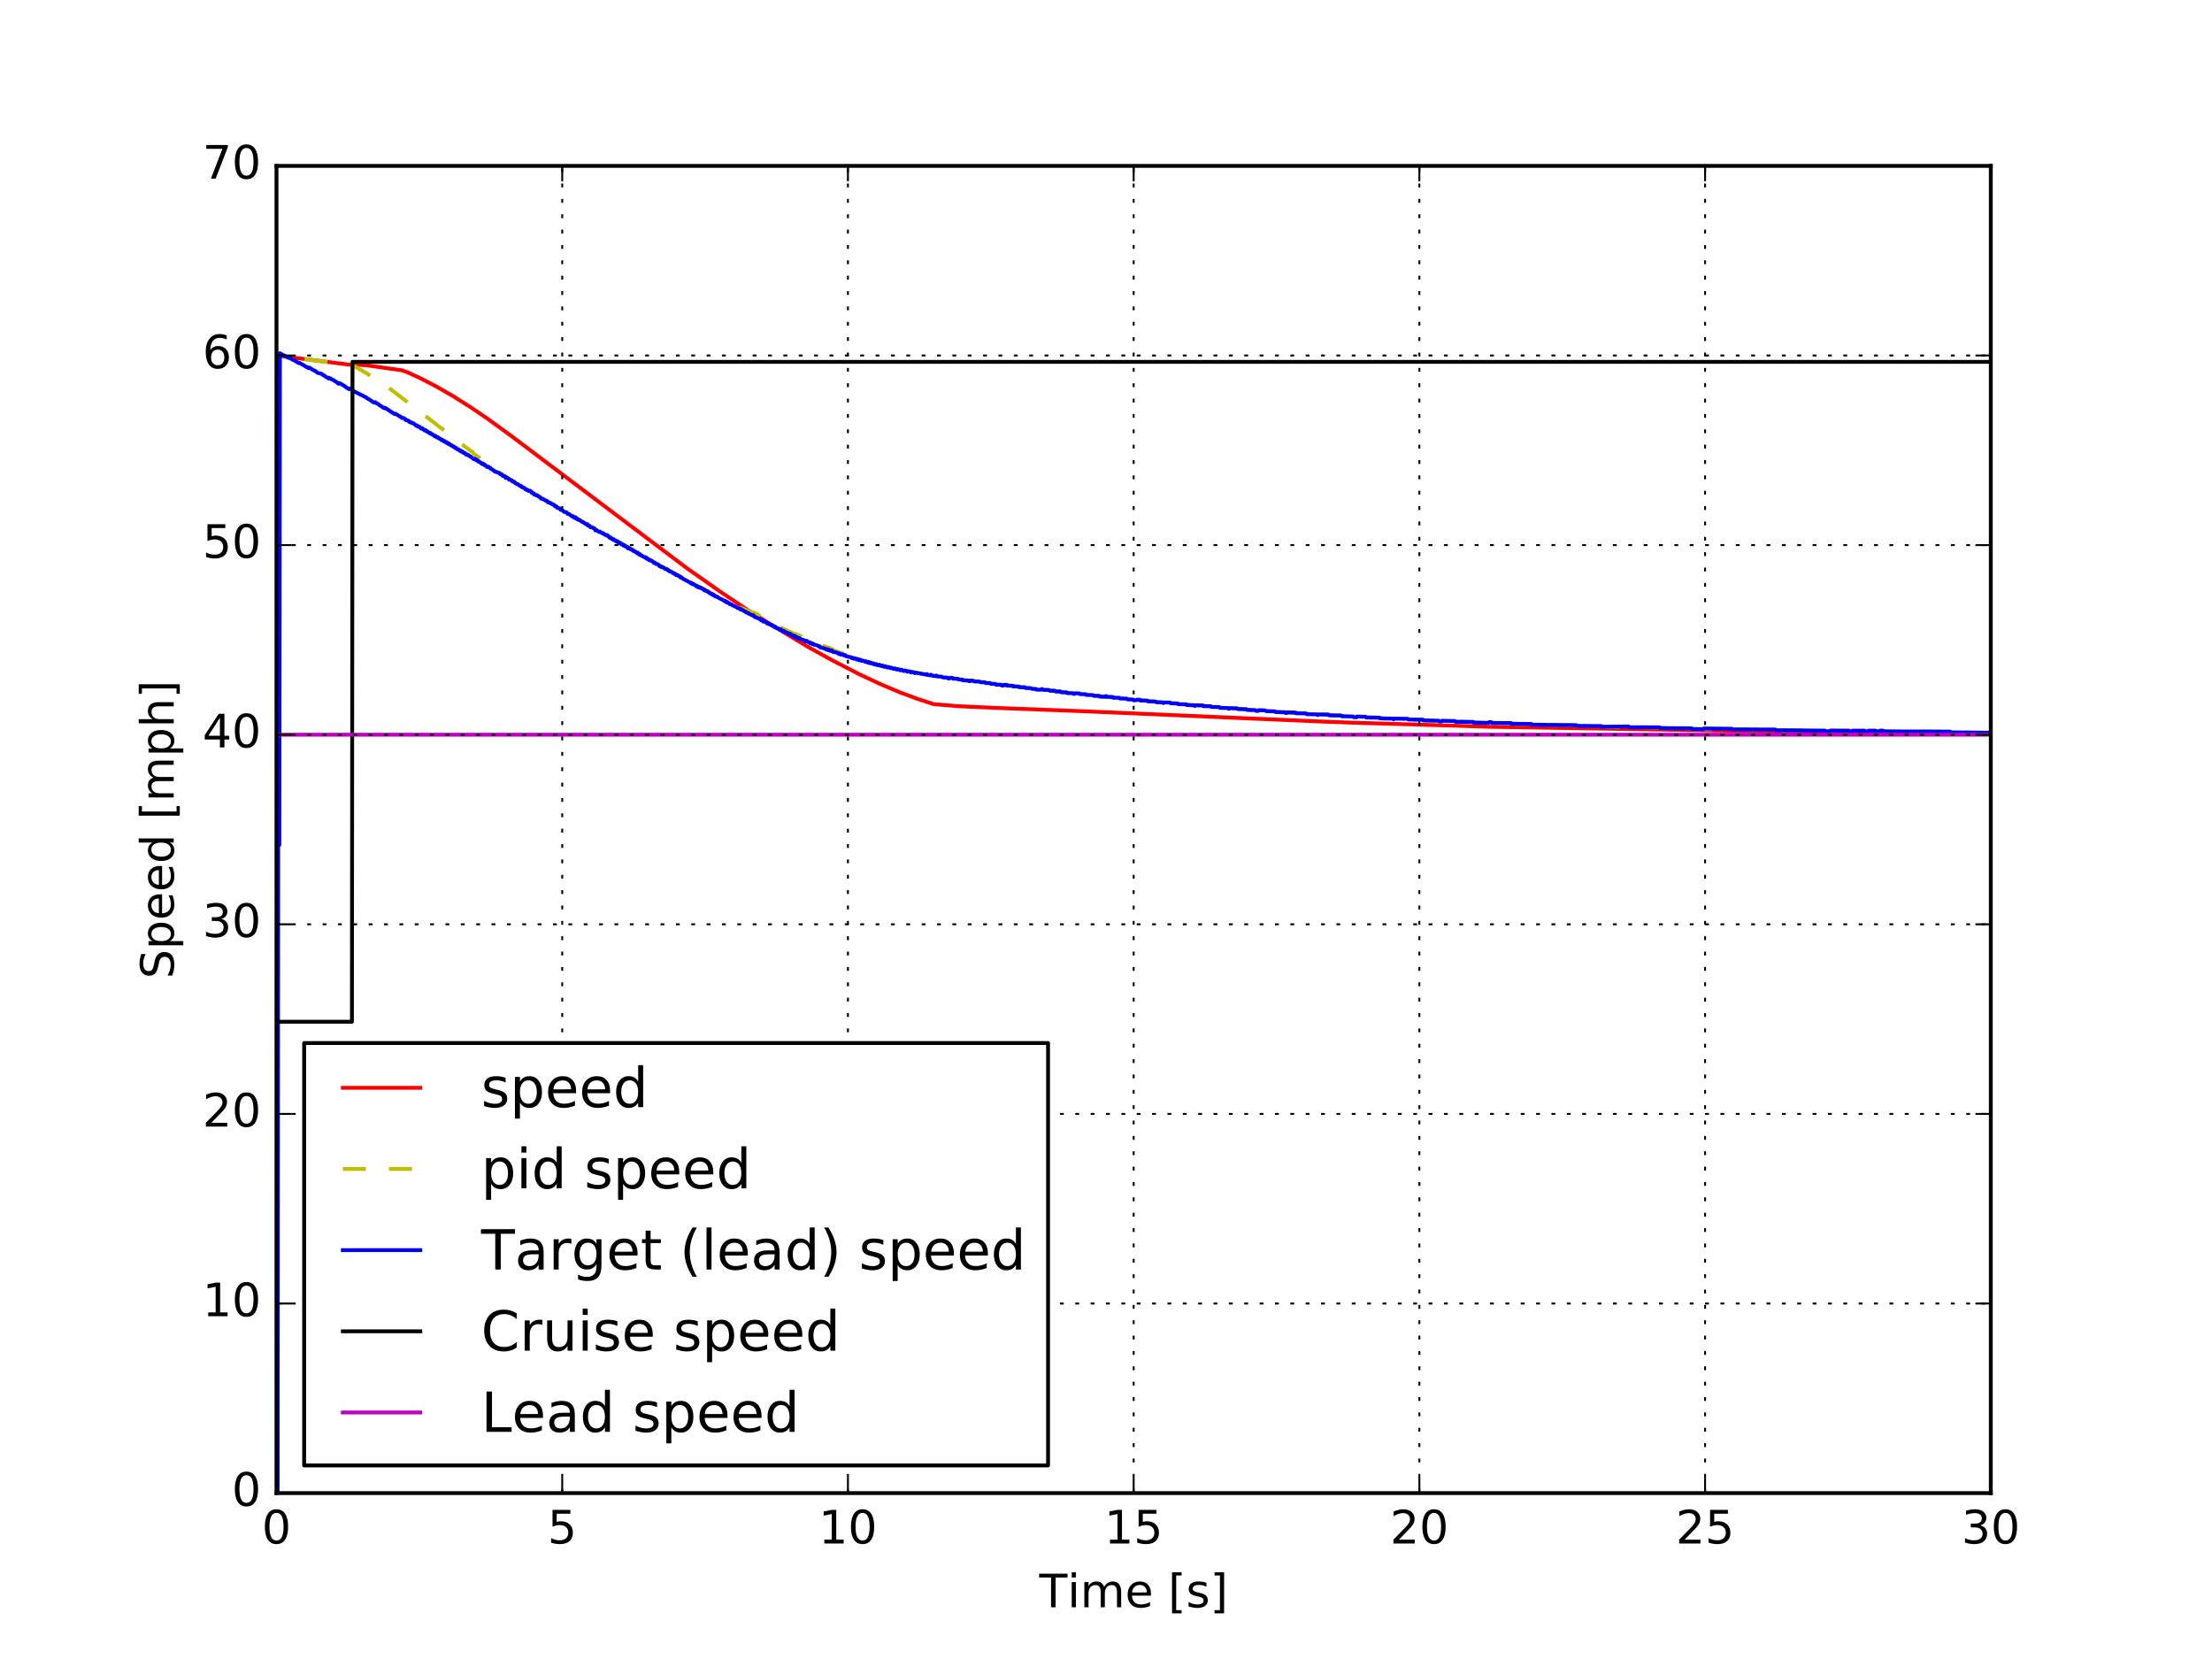 <?xml version="1.0" encoding="utf-8" standalone="no"?>
<!DOCTYPE svg PUBLIC "-//W3C//DTD SVG 1.1//EN"
  "http://www.w3.org/Graphics/SVG/1.1/DTD/svg11.dtd">
<!-- Created with matplotlib (http://matplotlib.org/) -->
<svg height="432pt" version="1.1" viewBox="0 0 576 432" width="576pt" xmlns="http://www.w3.org/2000/svg" xmlns:xlink="http://www.w3.org/1999/xlink">
 <defs>
  <style type="text/css">
*{stroke-linecap:butt;stroke-linejoin:round;stroke-miterlimit:100000;}
  </style>
 </defs>
 <g id="figure_1">
  <g id="patch_1">
   <path d="M 0 432 
L 576 432 
L 576 0 
L 0 0 
z
" style="fill:#ffffff;"/>
  </g>
  <g id="axes_1">
   <g id="patch_2">
    <path d="M 72 388.8 
L 518.4 388.8 
L 518.4 43.2 
L 72 43.2 
z
" style="fill:#ffffff;"/>
   </g>
   <g id="line2d_1">
    <path clip-path="url(#p6a4bd705a8)" d="M 72.149 92.591 
L 92.088 95.107 
L 93.725 95.008 
L 95.808 95.17 
L 104.587 96.413 
L 106.075 96.931 
L 109.498 98.504 
L 113.515 100.581 
L 117.682 102.971 
L 122.443 105.964 
L 127.056 109.105 
L 133.306 113.641 
L 146.4 123.509 
L 178.838 147.933 
L 187.32 153.905 
L 194.611 158.8 
L 200.563 162.52 
L 210.086 168.266 
L 216.485 171.816 
L 223.776 175.579 
L 229.133 178.089 
L 234.341 180.287 
L 238.805 181.944 
L 243.12 183.358 
L 249.518 183.895 
L 259.19 184.328 
L 283.742 185.271 
L 326.299 187.127 
L 345.643 187.944 
L 351.595 188.161 
L 388.498 189.264 
L 459.475 190.424 
L 466.171 190.504 
L 479.712 190.63 
L 493.253 190.679 
L 503.818 190.755 
L 512.746 190.889 
L 518.4 190.974 
L 518.4 190.974 
" style="fill:none;stroke:#ff0000;stroke-linecap:square;"/>
   </g>
   <g id="line2d_2">
    <path clip-path="url(#p6a4bd705a8)" d="M 72.149 265.528 
L 72.298 265.528 
L 72.446 92.6 
L 73.637 92.752 
L 74.381 92.843 
L 76.018 93.087 
L 77.059 93.179 
L 78.845 93.453 
L 79.738 93.545 
L 81.226 93.758 
L 82.118 93.849 
L 83.458 94.032 
L 84.202 94.124 
L 85.838 94.368 
L 86.88 94.459 
L 88.368 94.672 
L 89.261 94.764 
L 91.046 95.038 
L 91.79 95.099 
L 92.534 95.55 
L 92.683 95.55 
L 93.874 96.341 
L 94.022 96.341 
L 95.064 97.022 
L 95.213 97.022 
L 96.403 97.82 
L 96.552 97.82 
L 97.594 98.508 
L 97.742 98.508 
L 99.082 99.426 
L 99.23 99.426 
L 122.89 117.672 
L 123.038 117.672 
L 123.336 118.124 
L 127.354 121.035 
L 132.264 124.558 
L 132.71 124.828 
L 133.752 125.455 
L 134.198 125.722 
L 135.24 126.359 
L 136.133 126.895 
L 136.43 127.052 
L 136.877 127.315 
L 137.77 127.827 
L 138.514 128.15 
L 140.299 129.29 
L 140.746 129.518 
L 142.085 130.34 
L 142.68 130.641 
L 143.87 131.335 
L 144.912 131.903 
L 147.144 133.32 
L 147.739 133.575 
L 149.525 134.645 
L 155.03 137.862 
L 155.477 138.17 
L 155.923 138.399 
L 156.667 138.668 
L 157.262 138.99 
L 157.56 139.084 
L 158.006 139.329 
L 158.304 139.423 
L 162.47 141.915 
L 165.446 143.613 
L 167.381 144.695 
L 167.53 144.871 
L 167.827 144.96 
L 172.886 147.828 
L 174.672 148.774 
L 182.41 153.029 
L 182.707 153.13 
L 185.534 154.692 
L 185.981 155.041 
L 187.469 155.765 
L 191.338 157.626 
L 191.486 157.626 
L 191.933 157.921 
L 192.23 157.995 
L 193.272 158.435 
L 193.57 158.508 
L 194.909 159.09 
L 195.206 159.162 
L 195.802 159.378 
L 196.099 159.45 
L 196.992 159.808 
L 197.141 159.808 
L 197.438 160.092 
L 198.331 160.801 
L 198.629 161.013 
L 199.224 161.437 
L 200.117 161.928 
L 200.563 162.207 
L 206.813 165.011 
L 207.11 165.078 
L 208.45 165.611 
L 208.598 165.611 
L 208.747 165.81 
L 209.045 165.876 
L 209.491 166.14 
L 210.533 166.535 
L 210.83 166.601 
L 212.318 167.188 
L 212.616 167.253 
L 213.955 167.898 
L 214.402 168.155 
L 215.443 168.539 
L 215.741 168.603 
L 216.782 169.111 
L 217.229 169.364 
L 218.866 169.993 
L 219.163 170.056 
L 222.586 171.421 
L 222.883 171.476 
L 223.925 171.807 
L 224.669 171.955 
L 225.859 172.341 
L 226.306 172.413 
L 228.091 173.032 
L 228.389 173.095 
L 228.984 173.257 
L 229.282 173.32 
L 229.728 173.436 
L 230.026 173.498 
L 230.323 173.612 
L 230.77 173.676 
L 231.365 173.823 
L 231.662 173.885 
L 232.109 173.986 
L 232.406 174.048 
L 233.002 174.195 
L 233.299 174.256 
L 233.746 174.358 
L 234.341 174.477 
L 234.787 174.538 
L 235.234 174.655 
L 235.68 174.716 
L 236.126 174.777 
L 236.573 174.837 
L 237.168 174.944 
L 238.061 175.096 
L 238.656 175.213 
L 239.995 175.453 
L 242.376 175.842 
L 242.674 175.901 
L 243.269 176.019 
L 244.31 176.151 
L 245.352 176.256 
L 246.096 176.428 
L 246.84 176.503 
L 247.286 176.658 
L 247.882 176.513 
L 248.179 176.571 
L 248.774 176.729 
L 249.518 176.802 
L 250.114 176.943 
L 251.006 177.134 
L 251.602 177.175 
L 255.322 177.576 
L 255.619 177.656 
L 256.661 177.73 
L 256.958 177.846 
L 257.702 177.873 
L 257.851 177.874 
L 258.149 178.048 
L 259.488 178.147 
L 260.083 178.285 
L 260.678 178.302 
L 260.976 178.476 
L 263.654 178.569 
L 264.398 178.752 
L 265.44 178.827 
L 266.035 178.967 
L 267.077 179.03 
L 267.672 179.166 
L 268.565 179.241 
L 269.16 179.382 
L 269.904 179.455 
L 270.499 179.596 
L 273.178 179.709 
L 273.773 179.848 
L 274.814 179.921 
L 275.41 180.047 
L 276.302 180.122 
L 276.898 180.262 
L 277.939 180.351 
L 278.534 180.493 
L 279.576 180.568 
L 280.022 180.628 
L 281.51 180.744 
L 295.349 182.268 
L 295.795 182.35 
L 298.771 182.448 
L 299.515 182.632 
L 303.979 183.016 
L 305.021 183.077 
L 305.318 183.146 
L 306.806 183.236 
L 307.402 183.376 
L 309.038 183.467 
L 309.634 183.593 
L 311.717 183.701 
L 313.205 183.705 
L 313.502 183.874 
L 315.437 183.965 
L 316.032 184.105 
L 317.669 184.181 
L 318.264 184.321 
L 319.901 184.428 
L 320.347 184.488 
L 322.282 184.55 
L 322.728 184.634 
L 324.662 184.726 
L 325.258 184.867 
L 327.043 184.974 
L 327.638 185.115 
L 331.954 185.229 
L 332.698 185.428 
L 334.781 185.52 
L 335.376 185.638 
L 338.798 185.749 
L 340.584 185.95 
L 341.477 185.981 
L 345.346 186.084 
L 346.09 186.144 
L 346.685 186.27 
L 349.363 186.378 
L 349.958 186.502 
L 351.298 186.551 
L 352.488 186.626 
L 353.083 186.768 
L 359.184 186.881 
L 359.928 187.08 
L 366.624 187.191 
L 367.219 187.36 
L 370.493 187.41 
L 370.79 187.586 
L 381.95 187.972 
L 383.736 188.047 
L 384.331 188.171 
L 393.408 188.283 
L 394.152 188.467 
L 398.914 188.575 
L 399.509 188.7 
L 408.883 188.812 
L 410.074 188.828 
L 410.669 188.887 
L 411.264 189.012 
L 416.918 189.078 
L 417.662 189.261 
L 426.293 189.373 
L 427.334 189.39 
L 432.245 189.466 
L 432.84 189.59 
L 440.429 189.656 
L 441.173 189.84 
L 442.214 189.856 
L 462.302 189.968 
L 463.046 190.151 
L 475.248 190.251 
L 475.992 190.435 
L 476.587 190.373 
L 477.034 190.263 
L 481.646 190.322 
L 482.242 190.451 
L 482.837 190.263 
L 485.664 190.322 
L 486.259 190.451 
L 486.557 190.389 
L 487.003 190.263 
L 488.491 190.322 
L 489.086 190.451 
L 489.533 190.389 
L 489.979 190.263 
L 490.426 190.322 
L 491.021 190.446 
L 507.835 190.513 
L 508.579 190.696 
L 517.061 190.796 
L 517.954 190.813 
L 518.4 190.689 
L 518.4 190.689 
" style="fill:none;stroke:#bfbf00;stroke-dasharray:6,6;stroke-dashoffset:0.0;"/>
   </g>
   <g id="line2d_3">
    <path clip-path="url(#p6a4bd705a8)" d="M 72.149 388.8 
L 72.298 388.8 
L 72.446 219.856 
L 72.744 220.008 
L 72.893 91.969 
L 73.786 92.521 
L 73.934 92.521 
L 74.083 92.698 
L 74.381 92.749 
L 75.125 93.2 
L 75.274 93.049 
L 75.72 93.376 
L 76.464 93.807 
L 76.613 93.807 
L 77.208 94.187 
L 77.803 94.546 
L 77.952 94.472 
L 79.291 95.239 
L 79.738 95.548 
L 80.035 95.624 
L 80.184 95.688 
L 80.333 95.881 
L 80.63 95.733 
L 81.077 96.067 
L 81.821 96.509 
L 81.97 96.509 
L 82.714 97.082 
L 83.606 97.326 
L 83.755 97.326 
L 84.053 97.642 
L 84.35 97.719 
L 84.797 98.113 
L 85.392 98.43 
L 85.541 98.562 
L 85.69 98.362 
L 85.987 98.572 
L 86.136 98.572 
L 86.285 98.759 
L 86.582 98.836 
L 87.178 99.211 
L 87.624 99.477 
L 88.07 99.877 
L 88.219 99.932 
L 88.368 99.756 
L 88.666 99.867 
L 89.707 100.537 
L 90.451 101.076 
L 90.898 101.346 
L 91.046 101.149 
L 91.344 101.284 
L 91.642 101.476 
L 92.386 102.008 
L 94.766 103.19 
L 95.064 103.375 
L 95.213 103.375 
L 95.659 103.756 
L 96.254 104.08 
L 96.85 104.498 
L 97.445 104.846 
L 97.742 104.722 
L 98.04 105.013 
L 98.486 105.19 
L 98.784 105.482 
L 99.379 105.835 
L 99.826 106.177 
L 99.974 106.177 
L 100.123 106.319 
L 100.272 106.207 
L 100.867 106.574 
L 101.76 107.183 
L 102.802 107.839 
L 102.95 107.708 
L 103.992 108.369 
L 104.29 108.514 
L 104.438 108.576 
L 104.587 108.805 
L 105.182 108.888 
L 105.331 108.972 
L 105.48 109.202 
L 105.629 109.202 
L 105.778 109.455 
L 106.224 109.478 
L 106.373 109.669 
L 106.522 109.669 
L 106.67 109.946 
L 107.117 109.97 
L 107.266 110.184 
L 107.712 110.232 
L 108.307 110.81 
L 108.605 110.774 
L 108.754 111.075 
L 109.2 111.102 
L 109.349 111.34 
L 109.498 111.34 
L 109.646 111.62 
L 109.795 111.62 
L 109.944 111.499 
L 110.539 112.083 
L 110.688 111.94 
L 111.134 112.375 
L 111.283 112.297 
L 111.878 112.842 
L 112.027 112.722 
L 112.474 113.137 
L 112.622 113.083 
L 113.218 113.631 
L 113.366 113.49 
L 113.813 113.93 
L 113.962 113.811 
L 114.408 114.252 
L 114.557 114.177 
L 115.003 114.641 
L 115.152 114.501 
L 115.598 114.944 
L 115.747 114.827 
L 116.194 115.293 
L 116.342 115.154 
L 116.789 115.621 
L 116.938 115.505 
L 117.384 115.951 
L 117.533 115.902 
L 117.979 116.304 
L 118.128 116.234 
L 118.574 116.705 
L 118.723 116.59 
L 119.17 117.062 
L 119.318 116.947 
L 119.765 117.42 
L 119.914 117.305 
L 120.211 117.645 
L 120.36 117.53 
L 120.806 118.006 
L 120.955 117.892 
L 121.402 118.391 
L 121.55 118.277 
L 121.848 118.549 
L 121.997 118.506 
L 122.443 118.915 
L 122.592 118.894 
L 123.336 119.558 
L 123.485 119.558 
L 123.634 119.446 
L 123.931 119.791 
L 124.08 119.701 
L 124.526 120.185 
L 124.675 120.095 
L 125.122 120.491 
L 125.27 120.491 
L 125.419 120.767 
L 125.717 120.679 
L 125.866 120.962 
L 126.163 120.939 
L 126.312 121.238 
L 126.461 121.201 
L 126.907 121.639 
L 127.205 121.53 
L 127.502 121.816 
L 127.651 121.816 
L 127.8 122.094 
L 127.949 122.094 
L 128.544 122.522 
L 128.693 122.575 
L 128.842 122.811 
L 129.288 122.866 
L 129.586 123.061 
L 129.734 123.061 
L 130.33 123.494 
L 130.627 123.55 
L 130.925 123.929 
L 131.52 124.044 
L 131.669 124.446 
L 131.966 124.341 
L 132.264 124.563 
L 132.413 124.563 
L 132.562 124.868 
L 132.71 124.868 
L 133.008 125.005 
L 133.306 125.087 
L 133.454 125.393 
L 133.901 125.455 
L 134.198 125.839 
L 134.794 126.129 
L 134.942 126.129 
L 135.24 126.436 
L 135.389 126.436 
L 135.538 126.601 
L 135.686 126.521 
L 135.835 126.83 
L 136.133 126.895 
L 136.43 127.061 
L 136.579 127.061 
L 136.728 127.372 
L 137.026 127.439 
L 137.174 127.605 
L 137.323 127.527 
L 137.621 127.838 
L 137.918 127.761 
L 138.216 127.996 
L 138.365 127.996 
L 138.514 128.389 
L 138.96 128.459 
L 139.109 128.793 
L 139.555 128.864 
L 139.704 129.031 
L 139.853 128.934 
L 140.299 129.342 
L 140.597 129.414 
L 140.894 129.834 
L 141.341 129.907 
L 142.382 130.491 
L 142.531 130.491 
L 142.68 130.809 
L 143.126 130.886 
L 144.168 131.482 
L 144.317 131.482 
L 144.466 131.802 
L 144.912 131.903 
L 145.061 132.224 
L 145.507 132.326 
L 145.805 132.408 
L 145.954 132.73 
L 146.4 132.834 
L 146.698 133.089 
L 146.846 133.261 
L 147.293 133.346 
L 147.59 133.431 
L 147.739 133.777 
L 148.186 133.863 
L 149.078 134.518 
L 149.227 134.412 
L 149.525 134.823 
L 149.822 134.669 
L 149.971 135.018 
L 150.12 134.935 
L 150.418 135.284 
L 150.566 135.201 
L 150.715 135.376 
L 150.864 135.376 
L 151.608 135.913 
L 151.757 135.913 
L 152.65 136.54 
L 152.947 136.481 
L 153.096 136.834 
L 153.542 136.932 
L 153.691 137.266 
L 154.138 137.292 
L 154.882 137.67 
L 155.03 138.109 
L 155.179 137.971 
L 155.774 138.336 
L 155.923 138.494 
L 156.221 138.44 
L 156.37 138.619 
L 156.518 138.619 
L 156.816 138.807 
L 156.965 138.945 
L 157.114 138.851 
L 157.262 139.093 
L 157.411 139.093 
L 157.858 139.422 
L 158.155 139.329 
L 158.453 139.701 
L 158.75 140.054 
L 158.899 139.894 
L 159.197 140.257 
L 159.346 140.207 
L 159.643 140.551 
L 159.792 140.402 
L 160.09 140.746 
L 160.238 140.698 
L 160.536 141.043 
L 160.685 140.894 
L 160.982 141.26 
L 161.131 141.194 
L 161.429 141.561 
L 161.578 141.412 
L 161.875 141.76 
L 162.024 141.715 
L 162.322 142.063 
L 162.47 141.915 
L 162.768 142.265 
L 162.917 142.221 
L 163.214 142.487 
L 163.363 142.424 
L 163.512 142.795 
L 163.958 142.754 
L 164.107 143 
L 164.256 142.959 
L 164.554 143.205 
L 164.702 143.165 
L 165 143.519 
L 165.149 143.48 
L 165.744 143.876 
L 165.893 144.064 
L 166.042 143.898 
L 166.488 144.442 
L 166.637 144.297 
L 166.934 144.674 
L 167.083 144.619 
L 167.381 144.887 
L 167.678 145.022 
L 167.827 145.101 
L 167.976 145.047 
L 168.274 145.427 
L 168.422 145.263 
L 168.72 145.644 
L 168.869 145.592 
L 169.018 145.862 
L 169.315 145.811 
L 169.613 146.081 
L 169.762 146.031 
L 170.357 146.617 
L 170.506 146.474 
L 170.803 146.84 
L 171.25 146.891 
L 171.845 147.484 
L 172.142 147.517 
L 172.291 147.711 
L 172.738 147.745 
L 173.184 148.151 
L 173.63 148.186 
L 173.779 148.382 
L 173.928 148.361 
L 174.077 148.615 
L 174.226 148.615 
L 174.374 148.792 
L 174.672 148.849 
L 174.97 149.009 
L 175.118 149.066 
L 175.267 149.263 
L 175.565 149.303 
L 175.714 149.501 
L 175.862 149.465 
L 176.011 149.721 
L 176.458 149.762 
L 176.606 149.961 
L 176.904 150.004 
L 177.202 150.385 
L 177.35 150.247 
L 177.797 150.674 
L 179.731 151.709 
L 179.88 151.894 
L 180.029 151.758 
L 180.326 152.148 
L 180.475 151.995 
L 180.773 152.254 
L 180.922 152.251 
L 181.368 152.698 
L 181.517 152.565 
L 181.814 152.958 
L 181.963 152.807 
L 182.261 153.068 
L 182.558 153.051 
L 182.856 153.312 
L 183.154 153.369 
L 183.451 153.767 
L 183.6 153.635 
L 183.898 153.897 
L 184.195 153.939 
L 184.344 154.148 
L 184.493 154.138 
L 184.79 154.472 
L 185.088 154.517 
L 185.237 154.727 
L 185.534 154.72 
L 185.683 154.985 
L 185.832 154.838 
L 186.278 155.315 
L 186.725 155.364 
L 187.022 155.627 
L 188.51 156.355 
L 188.659 156.571 
L 188.808 156.428 
L 189.254 156.896 
L 189.403 156.754 
L 189.701 157.022 
L 189.85 157.03 
L 189.998 157.3 
L 190.445 157.378 
L 190.594 157.429 
L 190.742 157.631 
L 191.04 157.711 
L 191.338 157.914 
L 191.486 157.914 
L 192.082 158.334 
L 192.677 158.469 
L 192.826 158.725 
L 192.974 158.604 
L 193.272 158.861 
L 193.57 158.948 
L 193.867 159.205 
L 194.165 159.279 
L 194.314 159.505 
L 194.76 159.58 
L 194.909 159.791 
L 195.058 159.791 
L 195.355 159.957 
L 195.95 160.274 
L 196.099 160.142 
L 196.397 160.466 
L 196.546 160.681 
L 196.843 160.765 
L 197.885 161.203 
L 198.182 161.529 
L 198.48 161.401 
L 198.778 161.885 
L 199.075 161.758 
L 199.224 161.804 
L 199.522 162.12 
L 199.67 162.12 
L 199.819 162.387 
L 200.117 162.307 
L 200.266 162.53 
L 200.563 162.575 
L 201.01 162.9 
L 201.158 162.821 
L 201.307 163.047 
L 201.456 163.047 
L 201.605 163.273 
L 201.902 163.196 
L 202.051 163.467 
L 202.646 163.66 
L 202.944 163.766 
L 203.093 163.993 
L 203.39 163.915 
L 203.837 164.413 
L 204.134 164.291 
L 204.283 164.585 
L 204.73 164.624 
L 205.027 164.817 
L 205.325 164.905 
L 205.474 165.133 
L 205.771 165.01 
L 205.92 165.282 
L 206.515 165.475 
L 206.664 165.703 
L 206.962 165.58 
L 207.11 165.852 
L 207.557 165.942 
L 207.706 166.259 
L 207.854 166.259 
L 208.152 166.136 
L 208.45 166.43 
L 208.598 166.43 
L 208.896 166.557 
L 209.491 166.735 
L 209.789 167.008 
L 210.086 166.869 
L 210.384 167.186 
L 210.83 167.246 
L 210.979 167.548 
L 211.128 167.424 
L 211.277 167.469 
L 211.426 167.697 
L 211.723 167.603 
L 211.872 167.831 
L 212.616 168.01 
L 212.914 168.128 
L 213.211 168.233 
L 213.36 168.461 
L 213.509 168.322 
L 213.658 168.595 
L 214.997 168.937 
L 215.146 169.166 
L 215.443 169.07 
L 215.592 169.07 
L 215.741 169.344 
L 215.89 169.374 
L 216.038 169.234 
L 216.187 169.477 
L 216.485 169.508 
L 216.634 169.382 
L 216.931 169.761 
L 217.526 169.85 
L 217.824 169.94 
L 218.27 170.058 
L 218.419 170.287 
L 218.568 170.161 
L 218.717 170.191 
L 218.866 170.45 
L 219.461 170.4 
L 219.758 170.659 
L 220.056 170.563 
L 220.205 170.83 
L 221.693 171.195 
L 221.842 171.408 
L 221.99 171.282 
L 222.288 171.358 
L 222.437 171.572 
L 222.734 171.445 
L 223.032 171.552 
L 223.181 171.781 
L 223.33 171.646 
L 223.627 171.685 
L 223.776 171.944 
L 223.925 171.974 
L 224.074 171.817 
L 224.222 171.832 
L 224.371 172.092 
L 224.966 172.072 
L 225.264 172.332 
L 225.413 172.189 
L 225.562 172.22 
L 225.859 172.51 
L 226.008 172.51 
L 226.157 172.383 
L 226.306 172.413 
L 226.454 172.673 
L 226.603 172.704 
L 226.752 172.561 
L 226.901 172.607 
L 227.198 172.852 
L 227.347 172.898 
L 227.496 172.755 
L 227.794 173 
L 228.091 173.076 
L 228.24 172.933 
L 228.538 173.193 
L 228.835 173.255 
L 228.984 173.112 
L 229.133 173.158 
L 229.43 173.403 
L 229.579 173.433 
L 229.728 173.29 
L 229.877 173.336 
L 230.174 173.612 
L 230.323 173.612 
L 230.472 173.468 
L 230.621 173.499 
L 230.918 173.759 
L 231.216 173.821 
L 231.365 173.678 
L 231.514 173.708 
L 231.811 173.953 
L 231.96 173.984 
L 232.109 173.856 
L 232.258 173.887 
L 232.555 174.132 
L 232.853 174.193 
L 233.002 174.05 
L 233.15 174.081 
L 233.448 174.326 
L 233.597 174.356 
L 233.746 174.213 
L 234.043 174.274 
L 234.341 174.519 
L 234.49 174.55 
L 234.638 174.406 
L 234.936 174.468 
L 235.234 174.713 
L 235.382 174.729 
L 235.531 174.585 
L 235.978 174.677 
L 236.275 174.923 
L 236.424 174.779 
L 237.019 174.887 
L 237.168 175.101 
L 237.317 174.957 
L 238.061 175.096 
L 238.21 175.295 
L 238.358 175.151 
L 241.186 175.663 
L 241.334 175.518 
L 241.483 175.732 
L 242.227 175.841 
L 242.376 175.696 
L 242.525 175.727 
L 242.822 175.957 
L 243.566 176.066 
L 243.715 175.921 
L 243.864 175.937 
L 244.013 176.136 
L 245.203 176.198 
L 245.501 176.397 
L 246.691 176.444 
L 246.84 176.643 
L 247.286 176.658 
L 247.435 176.482 
L 248.03 176.513 
L 248.179 176.712 
L 249.37 176.743 
L 249.667 176.942 
L 250.56 176.958 
L 250.709 177.157 
L 252.197 177.204 
L 252.346 177.388 
L 252.494 177.388 
L 252.792 177.226 
L 253.387 177.242 
L 253.685 177.441 
L 255.024 177.457 
L 255.322 177.656 
L 256.512 177.671 
L 256.661 177.855 
L 257.851 177.87 
L 258 178.07 
L 259.19 178.085 
L 259.339 178.285 
L 260.678 178.3 
L 260.827 178.5 
L 261.274 178.5 
L 261.422 178.322 
L 262.166 178.337 
L 262.315 178.536 
L 263.654 178.568 
L 263.803 178.751 
L 265.291 178.767 
L 265.44 178.951 
L 266.928 178.966 
L 267.077 179.166 
L 268.416 179.181 
L 268.714 179.381 
L 269.755 179.397 
L 269.904 179.58 
L 270.946 179.596 
L 271.243 179.433 
L 271.392 179.433 
L 271.541 179.632 
L 273.029 179.648 
L 273.326 179.847 
L 274.666 179.863 
L 274.814 180.046 
L 276.154 180.062 
L 276.302 180.262 
L 277.79 180.293 
L 277.939 180.477 
L 279.427 180.509 
L 279.576 180.708 
L 279.725 180.708 
L 279.874 180.528 
L 281.064 180.56 
L 281.213 180.743 
L 282.701 180.775 
L 282.85 180.959 
L 284.486 180.99 
L 284.784 181.182 
L 286.272 181.206 
L 286.421 181.405 
L 287.76 181.437 
L 287.909 181.257 
L 288.058 181.257 
L 288.206 181.456 
L 289.694 181.488 
L 289.843 181.671 
L 291.48 181.703 
L 291.629 181.887 
L 293.414 181.919 
L 293.563 182.118 
L 295.051 182.15 
L 295.2 182.35 
L 295.795 182.35 
L 296.093 182.184 
L 296.837 182.217 
L 296.986 182.4 
L 298.771 182.448 
L 298.92 182.632 
L 300.854 182.664 
L 301.152 182.863 
L 302.789 182.895 
L 302.938 183.079 
L 303.235 182.913 
L 304.723 182.945 
L 304.872 183.145 
L 306.658 183.177 
L 306.806 183.36 
L 308.89 183.409 
L 309.038 183.592 
L 310.973 183.641 
L 311.122 183.824 
L 311.27 183.641 
L 313.205 183.69 
L 313.354 183.873 
L 315.288 183.906 
L 315.437 184.089 
L 317.52 184.121 
L 317.669 184.321 
L 319.752 184.37 
L 319.901 184.553 
L 320.05 184.553 
L 320.198 184.386 
L 322.133 184.435 
L 322.282 184.618 
L 324.514 184.667 
L 324.662 184.85 
L 326.894 184.915 
L 327.043 185.099 
L 327.638 185.115 
L 327.787 184.931 
L 329.424 184.98 
L 329.722 185.179 
L 331.954 185.228 
L 332.102 185.412 
L 334.632 185.461 
L 334.781 185.66 
L 335.078 185.66 
L 335.227 185.476 
L 337.31 185.541 
L 337.459 185.725 
L 340.138 185.774 
L 340.286 185.973 
L 342.965 186.022 
L 343.114 186.206 
L 343.262 186.037 
L 345.941 186.07 
L 346.09 186.27 
L 349.214 186.319 
L 349.363 186.502 
L 352.339 186.568 
L 352.488 186.751 
L 353.232 186.768 
L 353.381 186.582 
L 355.613 186.648 
L 355.762 186.831 
L 359.184 186.88 
L 359.333 187.064 
L 362.755 187.129 
L 362.904 187.313 
L 363.053 187.127 
L 364.094 187.144 
L 366.624 187.176 
L 366.773 187.36 
L 370.493 187.409 
L 370.642 187.593 
L 374.659 187.675 
L 374.808 187.858 
L 375.403 187.858 
L 375.552 187.672 
L 376.891 187.721 
L 378.826 187.754 
L 378.974 187.938 
L 383.587 187.987 
L 383.736 188.171 
L 387.605 188.237 
L 387.754 188.05 
L 388.349 188.05 
L 388.498 188.25 
L 393.408 188.283 
L 393.557 188.466 
L 398.765 188.516 
L 398.914 188.699 
L 405.907 188.795 
L 406.949 188.811 
L 410.52 188.828 
L 410.669 189.011 
L 416.918 189.078 
L 417.067 189.261 
L 424.061 189.173 
L 424.21 189.373 
L 432.096 189.406 
L 432.245 189.59 
L 440.429 189.656 
L 440.578 189.84 
L 443.554 189.889 
L 443.702 189.701 
L 450.994 189.768 
L 451.142 189.951 
L 462.302 189.968 
L 462.451 190.151 
L 475.248 190.251 
L 475.397 190.435 
L 476.438 190.435 
L 476.587 190.246 
L 481.498 190.263 
L 481.646 190.451 
L 482.242 190.451 
L 482.39 190.263 
L 485.515 190.263 
L 485.664 190.451 
L 486.408 190.451 
L 486.557 190.263 
L 488.342 190.263 
L 488.491 190.451 
L 489.384 190.451 
L 489.533 190.263 
L 490.277 190.263 
L 490.426 190.446 
L 507.835 190.513 
L 507.984 190.696 
L 517.061 190.796 
L 517.954 190.813 
L 518.102 190.624 
L 518.4 190.624 
L 518.4 190.624 
" style="fill:none;stroke:#0000ff;stroke-linecap:square;"/>
   </g>
   <g id="line2d_4">
    <path clip-path="url(#p6a4bd705a8)" d="M 72.149 266.062 
L 91.642 266.062 
L 91.79 94.228 
L 518.4 94.228 
L 518.4 94.228 
" style="fill:none;stroke:#000000;stroke-linecap:square;"/>
   </g>
   <g id="line2d_5">
    <path clip-path="url(#p6a4bd705a8)" d="M 72.149 191.314 
L 518.4 191.314 
L 518.4 191.314 
" style="fill:none;stroke:#bf00bf;stroke-linecap:square;"/>
   </g>
   <g id="patch_3">
    <path d="M 72 43.2 
L 518.4 43.2 
" style="fill:none;stroke:#000000;stroke-linecap:square;stroke-linejoin:miter;"/>
   </g>
   <g id="patch_4">
    <path d="M 518.4 388.8 
L 518.4 43.2 
" style="fill:none;stroke:#000000;stroke-linecap:square;stroke-linejoin:miter;"/>
   </g>
   <g id="patch_5">
    <path d="M 72 388.8 
L 518.4 388.8 
" style="fill:none;stroke:#000000;stroke-linecap:square;stroke-linejoin:miter;"/>
   </g>
   <g id="patch_6">
    <path d="M 72 388.8 
L 72 43.2 
" style="fill:none;stroke:#000000;stroke-linecap:square;stroke-linejoin:miter;"/>
   </g>
   <g id="matplotlib.axis_1">
    <g id="xtick_1">
     <g id="line2d_6">
      <path clip-path="url(#p6a4bd705a8)" d="M 72 388.8 
L 72 43.2 
" style="fill:none;stroke:#000000;stroke-dasharray:1,3;stroke-dashoffset:0.0;stroke-width:0.5;"/>
     </g>
     <g id="line2d_7">
      <defs>
       <path d="M 0 0 
L 0 -4 
" id="m366a685c1b" style="stroke:#000000;stroke-width:0.5;"/>
      </defs>
      <g>
       <use style="stroke:#000000;stroke-width:0.5;" x="72.0" xlink:href="#m366a685c1b" y="388.8"/>
      </g>
     </g>
     <g id="line2d_8">
      <defs>
       <path d="M 0 0 
L 0 4 
" id="md2120af098" style="stroke:#000000;stroke-width:0.5;"/>
      </defs>
      <g>
       <use style="stroke:#000000;stroke-width:0.5;" x="72.0" xlink:href="#md2120af098" y="43.2"/>
      </g>
     </g>
     <g id="text_1">
      <!-- 0 -->
      <defs>
       <path d="M 31.781 66.406 
Q 24.172 66.406 20.328 58.906 
Q 16.5 51.422 16.5 36.375 
Q 16.5 21.391 20.328 13.891 
Q 24.172 6.391 31.781 6.391 
Q 39.453 6.391 43.281 13.891 
Q 47.125 21.391 47.125 36.375 
Q 47.125 51.422 43.281 58.906 
Q 39.453 66.406 31.781 66.406 
M 31.781 74.219 
Q 44.047 74.219 50.516 64.516 
Q 56.984 54.828 56.984 36.375 
Q 56.984 17.969 50.516 8.266 
Q 44.047 -1.422 31.781 -1.422 
Q 19.531 -1.422 13.062 8.266 
Q 6.594 17.969 6.594 36.375 
Q 6.594 54.828 13.062 64.516 
Q 19.531 74.219 31.781 74.219 
" id="BitstreamVeraSans-Roman-30"/>
      </defs>
      <g transform="translate(68.183 401.918)scale(0.12 -0.12)">
       <use xlink:href="#BitstreamVeraSans-Roman-30"/>
      </g>
     </g>
    </g>
    <g id="xtick_2">
     <g id="line2d_9">
      <path clip-path="url(#p6a4bd705a8)" d="M 146.4 388.8 
L 146.4 43.2 
" style="fill:none;stroke:#000000;stroke-dasharray:1,3;stroke-dashoffset:0.0;stroke-width:0.5;"/>
     </g>
     <g id="line2d_10">
      <g>
       <use style="stroke:#000000;stroke-width:0.5;" x="146.4" xlink:href="#m366a685c1b" y="388.8"/>
      </g>
     </g>
     <g id="line2d_11">
      <g>
       <use style="stroke:#000000;stroke-width:0.5;" x="146.4" xlink:href="#md2120af098" y="43.2"/>
      </g>
     </g>
     <g id="text_2">
      <!-- 5 -->
      <defs>
       <path d="M 10.797 72.906 
L 49.516 72.906 
L 49.516 64.594 
L 19.828 64.594 
L 19.828 46.734 
Q 21.969 47.469 24.109 47.828 
Q 26.266 48.188 28.422 48.188 
Q 40.625 48.188 47.75 41.5 
Q 54.891 34.812 54.891 23.391 
Q 54.891 11.625 47.562 5.094 
Q 40.234 -1.422 26.906 -1.422 
Q 22.312 -1.422 17.547 -0.641 
Q 12.797 0.141 7.719 1.703 
L 7.719 11.625 
Q 12.109 9.234 16.797 8.062 
Q 21.484 6.891 26.703 6.891 
Q 35.156 6.891 40.078 11.328 
Q 45.016 15.766 45.016 23.391 
Q 45.016 31 40.078 35.438 
Q 35.156 39.891 26.703 39.891 
Q 22.75 39.891 18.812 39.016 
Q 14.891 38.141 10.797 36.281 
z
" id="BitstreamVeraSans-Roman-35"/>
      </defs>
      <g transform="translate(142.583 401.918)scale(0.12 -0.12)">
       <use xlink:href="#BitstreamVeraSans-Roman-35"/>
      </g>
     </g>
    </g>
    <g id="xtick_3">
     <g id="line2d_12">
      <path clip-path="url(#p6a4bd705a8)" d="M 220.8 388.8 
L 220.8 43.2 
" style="fill:none;stroke:#000000;stroke-dasharray:1,3;stroke-dashoffset:0.0;stroke-width:0.5;"/>
     </g>
     <g id="line2d_13">
      <g>
       <use style="stroke:#000000;stroke-width:0.5;" x="220.8" xlink:href="#m366a685c1b" y="388.8"/>
      </g>
     </g>
     <g id="line2d_14">
      <g>
       <use style="stroke:#000000;stroke-width:0.5;" x="220.8" xlink:href="#md2120af098" y="43.2"/>
      </g>
     </g>
     <g id="text_3">
      <!-- 10 -->
      <defs>
       <path d="M 12.406 8.297 
L 28.516 8.297 
L 28.516 63.922 
L 10.984 60.406 
L 10.984 69.391 
L 28.422 72.906 
L 38.281 72.906 
L 38.281 8.297 
L 54.391 8.297 
L 54.391 0 
L 12.406 0 
z
" id="BitstreamVeraSans-Roman-31"/>
      </defs>
      <g transform="translate(213.165 401.918)scale(0.12 -0.12)">
       <use xlink:href="#BitstreamVeraSans-Roman-31"/>
       <use x="63.623" xlink:href="#BitstreamVeraSans-Roman-30"/>
      </g>
     </g>
    </g>
    <g id="xtick_4">
     <g id="line2d_15">
      <path clip-path="url(#p6a4bd705a8)" d="M 295.2 388.8 
L 295.2 43.2 
" style="fill:none;stroke:#000000;stroke-dasharray:1,3;stroke-dashoffset:0.0;stroke-width:0.5;"/>
     </g>
     <g id="line2d_16">
      <g>
       <use style="stroke:#000000;stroke-width:0.5;" x="295.2" xlink:href="#m366a685c1b" y="388.8"/>
      </g>
     </g>
     <g id="line2d_17">
      <g>
       <use style="stroke:#000000;stroke-width:0.5;" x="295.2" xlink:href="#md2120af098" y="43.2"/>
      </g>
     </g>
     <g id="text_4">
      <!-- 15 -->
      <g transform="translate(287.565 401.918)scale(0.12 -0.12)">
       <use xlink:href="#BitstreamVeraSans-Roman-31"/>
       <use x="63.623" xlink:href="#BitstreamVeraSans-Roman-35"/>
      </g>
     </g>
    </g>
    <g id="xtick_5">
     <g id="line2d_18">
      <path clip-path="url(#p6a4bd705a8)" d="M 369.6 388.8 
L 369.6 43.2 
" style="fill:none;stroke:#000000;stroke-dasharray:1,3;stroke-dashoffset:0.0;stroke-width:0.5;"/>
     </g>
     <g id="line2d_19">
      <g>
       <use style="stroke:#000000;stroke-width:0.5;" x="369.6" xlink:href="#m366a685c1b" y="388.8"/>
      </g>
     </g>
     <g id="line2d_20">
      <g>
       <use style="stroke:#000000;stroke-width:0.5;" x="369.6" xlink:href="#md2120af098" y="43.2"/>
      </g>
     </g>
     <g id="text_5">
      <!-- 20 -->
      <defs>
       <path d="M 19.188 8.297 
L 53.609 8.297 
L 53.609 0 
L 7.328 0 
L 7.328 8.297 
Q 12.938 14.109 22.625 23.891 
Q 32.328 33.688 34.812 36.531 
Q 39.547 41.844 41.422 45.531 
Q 43.312 49.219 43.312 52.781 
Q 43.312 58.594 39.234 62.25 
Q 35.156 65.922 28.609 65.922 
Q 23.969 65.922 18.812 64.312 
Q 13.672 62.703 7.812 59.422 
L 7.812 69.391 
Q 13.766 71.781 18.938 73 
Q 24.125 74.219 28.422 74.219 
Q 39.75 74.219 46.484 68.547 
Q 53.219 62.891 53.219 53.422 
Q 53.219 48.922 51.531 44.891 
Q 49.859 40.875 45.406 35.406 
Q 44.188 33.984 37.641 27.219 
Q 31.109 20.453 19.188 8.297 
" id="BitstreamVeraSans-Roman-32"/>
      </defs>
      <g transform="translate(361.965 401.918)scale(0.12 -0.12)">
       <use xlink:href="#BitstreamVeraSans-Roman-32"/>
       <use x="63.623" xlink:href="#BitstreamVeraSans-Roman-30"/>
      </g>
     </g>
    </g>
    <g id="xtick_6">
     <g id="line2d_21">
      <path clip-path="url(#p6a4bd705a8)" d="M 444 388.8 
L 444 43.2 
" style="fill:none;stroke:#000000;stroke-dasharray:1,3;stroke-dashoffset:0.0;stroke-width:0.5;"/>
     </g>
     <g id="line2d_22">
      <g>
       <use style="stroke:#000000;stroke-width:0.5;" x="444.0" xlink:href="#m366a685c1b" y="388.8"/>
      </g>
     </g>
     <g id="line2d_23">
      <g>
       <use style="stroke:#000000;stroke-width:0.5;" x="444.0" xlink:href="#md2120af098" y="43.2"/>
      </g>
     </g>
     <g id="text_6">
      <!-- 25 -->
      <g transform="translate(436.365 401.918)scale(0.12 -0.12)">
       <use xlink:href="#BitstreamVeraSans-Roman-32"/>
       <use x="63.623" xlink:href="#BitstreamVeraSans-Roman-35"/>
      </g>
     </g>
    </g>
    <g id="xtick_7">
     <g id="line2d_24">
      <path clip-path="url(#p6a4bd705a8)" d="M 518.4 388.8 
L 518.4 43.2 
" style="fill:none;stroke:#000000;stroke-dasharray:1,3;stroke-dashoffset:0.0;stroke-width:0.5;"/>
     </g>
     <g id="line2d_25">
      <g>
       <use style="stroke:#000000;stroke-width:0.5;" x="518.4" xlink:href="#m366a685c1b" y="388.8"/>
      </g>
     </g>
     <g id="line2d_26">
      <g>
       <use style="stroke:#000000;stroke-width:0.5;" x="518.4" xlink:href="#md2120af098" y="43.2"/>
      </g>
     </g>
     <g id="text_7">
      <!-- 30 -->
      <defs>
       <path d="M 40.578 39.312 
Q 47.656 37.797 51.625 33 
Q 55.609 28.219 55.609 21.188 
Q 55.609 10.406 48.188 4.484 
Q 40.766 -1.422 27.094 -1.422 
Q 22.516 -1.422 17.656 -0.516 
Q 12.797 0.391 7.625 2.203 
L 7.625 11.719 
Q 11.719 9.328 16.594 8.109 
Q 21.484 6.891 26.812 6.891 
Q 36.078 6.891 40.938 10.547 
Q 45.797 14.203 45.797 21.188 
Q 45.797 27.641 41.281 31.266 
Q 36.766 34.906 28.719 34.906 
L 20.219 34.906 
L 20.219 43.016 
L 29.109 43.016 
Q 36.375 43.016 40.234 45.922 
Q 44.094 48.828 44.094 54.297 
Q 44.094 59.906 40.109 62.906 
Q 36.141 65.922 28.719 65.922 
Q 24.656 65.922 20.016 65.031 
Q 15.375 64.156 9.812 62.312 
L 9.812 71.094 
Q 15.438 72.656 20.344 73.438 
Q 25.25 74.219 29.594 74.219 
Q 40.828 74.219 47.359 69.109 
Q 53.906 64.016 53.906 55.328 
Q 53.906 49.266 50.438 45.094 
Q 46.969 40.922 40.578 39.312 
" id="BitstreamVeraSans-Roman-33"/>
      </defs>
      <g transform="translate(510.765 401.918)scale(0.12 -0.12)">
       <use xlink:href="#BitstreamVeraSans-Roman-33"/>
       <use x="63.623" xlink:href="#BitstreamVeraSans-Roman-30"/>
      </g>
     </g>
    </g>
    <g id="text_8">
     <!-- Time [s] -->
     <defs>
      <path id="BitstreamVeraSans-Roman-20"/>
      <path d="M 8.594 75.984 
L 29.297 75.984 
L 29.297 69 
L 17.578 69 
L 17.578 -6.203 
L 29.297 -6.203 
L 29.297 -13.188 
L 8.594 -13.188 
z
" id="BitstreamVeraSans-Roman-5b"/>
      <path d="M 30.422 75.984 
L 30.422 -13.188 
L 9.719 -13.188 
L 9.719 -6.203 
L 21.391 -6.203 
L 21.391 69 
L 9.719 69 
L 9.719 75.984 
z
" id="BitstreamVeraSans-Roman-5d"/>
      <path d="M 52 44.188 
Q 55.375 50.25 60.062 53.125 
Q 64.75 56 71.094 56 
Q 79.641 56 84.281 50.016 
Q 88.922 44.047 88.922 33.016 
L 88.922 0 
L 79.891 0 
L 79.891 32.719 
Q 79.891 40.578 77.094 44.375 
Q 74.312 48.188 68.609 48.188 
Q 61.625 48.188 57.562 43.547 
Q 53.516 38.922 53.516 30.906 
L 53.516 0 
L 44.484 0 
L 44.484 32.719 
Q 44.484 40.625 41.703 44.406 
Q 38.922 48.188 33.109 48.188 
Q 26.219 48.188 22.156 43.531 
Q 18.109 38.875 18.109 30.906 
L 18.109 0 
L 9.078 0 
L 9.078 54.688 
L 18.109 54.688 
L 18.109 46.188 
Q 21.188 51.219 25.484 53.609 
Q 29.781 56 35.688 56 
Q 41.656 56 45.828 52.969 
Q 50 49.953 52 44.188 
" id="BitstreamVeraSans-Roman-6d"/>
      <path d="M 9.422 54.688 
L 18.406 54.688 
L 18.406 0 
L 9.422 0 
z
M 9.422 75.984 
L 18.406 75.984 
L 18.406 64.594 
L 9.422 64.594 
z
" id="BitstreamVeraSans-Roman-69"/>
      <path d="M 56.203 29.594 
L 56.203 25.203 
L 14.891 25.203 
Q 15.484 15.922 20.484 11.062 
Q 25.484 6.203 34.422 6.203 
Q 39.594 6.203 44.453 7.469 
Q 49.312 8.734 54.109 11.281 
L 54.109 2.781 
Q 49.266 0.734 44.188 -0.344 
Q 39.109 -1.422 33.891 -1.422 
Q 20.797 -1.422 13.156 6.188 
Q 5.516 13.812 5.516 26.812 
Q 5.516 40.234 12.766 48.109 
Q 20.016 56 32.328 56 
Q 43.359 56 49.781 48.891 
Q 56.203 41.797 56.203 29.594 
M 47.219 32.234 
Q 47.125 39.594 43.094 43.984 
Q 39.062 48.391 32.422 48.391 
Q 24.906 48.391 20.391 44.141 
Q 15.875 39.891 15.188 32.172 
z
" id="BitstreamVeraSans-Roman-65"/>
      <path d="M -0.297 72.906 
L 61.375 72.906 
L 61.375 64.594 
L 35.5 64.594 
L 35.5 0 
L 25.594 0 
L 25.594 64.594 
L -0.297 64.594 
z
" id="BitstreamVeraSans-Roman-54"/>
      <path d="M 44.281 53.078 
L 44.281 44.578 
Q 40.484 46.531 36.375 47.5 
Q 32.281 48.484 27.875 48.484 
Q 21.188 48.484 17.844 46.438 
Q 14.5 44.391 14.5 40.281 
Q 14.5 37.156 16.891 35.375 
Q 19.281 33.594 26.516 31.984 
L 29.594 31.297 
Q 39.156 29.25 43.188 25.516 
Q 47.219 21.781 47.219 15.094 
Q 47.219 7.469 41.188 3.016 
Q 35.156 -1.422 24.609 -1.422 
Q 20.219 -1.422 15.453 -0.562 
Q 10.688 0.297 5.422 2 
L 5.422 11.281 
Q 10.406 8.688 15.234 7.391 
Q 20.062 6.109 24.812 6.109 
Q 31.156 6.109 34.562 8.281 
Q 37.984 10.453 37.984 14.406 
Q 37.984 18.062 35.516 20.016 
Q 33.062 21.969 24.703 23.781 
L 21.578 24.516 
Q 13.234 26.266 9.516 29.906 
Q 5.812 33.547 5.812 39.891 
Q 5.812 47.609 11.281 51.797 
Q 16.75 56 26.812 56 
Q 31.781 56 36.172 55.266 
Q 40.578 54.547 44.281 53.078 
" id="BitstreamVeraSans-Roman-73"/>
     </defs>
     <g transform="translate(270.621 418.532)scale(0.12 -0.12)">
      <use xlink:href="#BitstreamVeraSans-Roman-54"/>
      <use x="61.037" xlink:href="#BitstreamVeraSans-Roman-69"/>
      <use x="88.82" xlink:href="#BitstreamVeraSans-Roman-6d"/>
      <use x="186.232" xlink:href="#BitstreamVeraSans-Roman-65"/>
      <use x="247.756" xlink:href="#BitstreamVeraSans-Roman-20"/>
      <use x="279.543" xlink:href="#BitstreamVeraSans-Roman-5b"/>
      <use x="318.557" xlink:href="#BitstreamVeraSans-Roman-73"/>
      <use x="370.656" xlink:href="#BitstreamVeraSans-Roman-5d"/>
     </g>
    </g>
   </g>
   <g id="matplotlib.axis_2">
    <g id="ytick_1">
     <g id="line2d_27">
      <path clip-path="url(#p6a4bd705a8)" d="M 72 388.8 
L 518.4 388.8 
" style="fill:none;stroke:#000000;stroke-dasharray:1,3;stroke-dashoffset:0.0;stroke-width:0.5;"/>
     </g>
     <g id="line2d_28">
      <defs>
       <path d="M 0 0 
L 4 0 
" id="m98f14f09c6" style="stroke:#000000;stroke-width:0.5;"/>
      </defs>
      <g>
       <use style="stroke:#000000;stroke-width:0.5;" x="72.0" xlink:href="#m98f14f09c6" y="388.8"/>
      </g>
     </g>
     <g id="line2d_29">
      <defs>
       <path d="M 0 0 
L -4 0 
" id="m242561d296" style="stroke:#000000;stroke-width:0.5;"/>
      </defs>
      <g>
       <use style="stroke:#000000;stroke-width:0.5;" x="518.4" xlink:href="#m242561d296" y="388.8"/>
      </g>
     </g>
     <g id="text_9">
      <!-- 0 -->
      <g transform="translate(60.365 392.111)scale(0.12 -0.12)">
       <use xlink:href="#BitstreamVeraSans-Roman-30"/>
      </g>
     </g>
    </g>
    <g id="ytick_2">
     <g id="line2d_30">
      <path clip-path="url(#p6a4bd705a8)" d="M 72 339.429 
L 518.4 339.429 
" style="fill:none;stroke:#000000;stroke-dasharray:1,3;stroke-dashoffset:0.0;stroke-width:0.5;"/>
     </g>
     <g id="line2d_31">
      <g>
       <use style="stroke:#000000;stroke-width:0.5;" x="72.0" xlink:href="#m98f14f09c6" y="339.429"/>
      </g>
     </g>
     <g id="line2d_32">
      <g>
       <use style="stroke:#000000;stroke-width:0.5;" x="518.4" xlink:href="#m242561d296" y="339.429"/>
      </g>
     </g>
     <g id="text_10">
      <!-- 10 -->
      <g transform="translate(52.73 342.74)scale(0.12 -0.12)">
       <use xlink:href="#BitstreamVeraSans-Roman-31"/>
       <use x="63.623" xlink:href="#BitstreamVeraSans-Roman-30"/>
      </g>
     </g>
    </g>
    <g id="ytick_3">
     <g id="line2d_33">
      <path clip-path="url(#p6a4bd705a8)" d="M 72 290.057 
L 518.4 290.057 
" style="fill:none;stroke:#000000;stroke-dasharray:1,3;stroke-dashoffset:0.0;stroke-width:0.5;"/>
     </g>
     <g id="line2d_34">
      <g>
       <use style="stroke:#000000;stroke-width:0.5;" x="72.0" xlink:href="#m98f14f09c6" y="290.057"/>
      </g>
     </g>
     <g id="line2d_35">
      <g>
       <use style="stroke:#000000;stroke-width:0.5;" x="518.4" xlink:href="#m242561d296" y="290.057"/>
      </g>
     </g>
     <g id="text_11">
      <!-- 20 -->
      <g transform="translate(52.73 293.368)scale(0.12 -0.12)">
       <use xlink:href="#BitstreamVeraSans-Roman-32"/>
       <use x="63.623" xlink:href="#BitstreamVeraSans-Roman-30"/>
      </g>
     </g>
    </g>
    <g id="ytick_4">
     <g id="line2d_36">
      <path clip-path="url(#p6a4bd705a8)" d="M 72 240.686 
L 518.4 240.686 
" style="fill:none;stroke:#000000;stroke-dasharray:1,3;stroke-dashoffset:0.0;stroke-width:0.5;"/>
     </g>
     <g id="line2d_37">
      <g>
       <use style="stroke:#000000;stroke-width:0.5;" x="72.0" xlink:href="#m98f14f09c6" y="240.686"/>
      </g>
     </g>
     <g id="line2d_38">
      <g>
       <use style="stroke:#000000;stroke-width:0.5;" x="518.4" xlink:href="#m242561d296" y="240.686"/>
      </g>
     </g>
     <g id="text_12">
      <!-- 30 -->
      <g transform="translate(52.73 243.997)scale(0.12 -0.12)">
       <use xlink:href="#BitstreamVeraSans-Roman-33"/>
       <use x="63.623" xlink:href="#BitstreamVeraSans-Roman-30"/>
      </g>
     </g>
    </g>
    <g id="ytick_5">
     <g id="line2d_39">
      <path clip-path="url(#p6a4bd705a8)" d="M 72 191.314 
L 518.4 191.314 
" style="fill:none;stroke:#000000;stroke-dasharray:1,3;stroke-dashoffset:0.0;stroke-width:0.5;"/>
     </g>
     <g id="line2d_40">
      <g>
       <use style="stroke:#000000;stroke-width:0.5;" x="72.0" xlink:href="#m98f14f09c6" y="191.314"/>
      </g>
     </g>
     <g id="line2d_41">
      <g>
       <use style="stroke:#000000;stroke-width:0.5;" x="518.4" xlink:href="#m242561d296" y="191.314"/>
      </g>
     </g>
     <g id="text_13">
      <!-- 40 -->
      <defs>
       <path d="M 37.797 64.312 
L 12.891 25.391 
L 37.797 25.391 
z
M 35.203 72.906 
L 47.609 72.906 
L 47.609 25.391 
L 58.016 25.391 
L 58.016 17.188 
L 47.609 17.188 
L 47.609 0 
L 37.797 0 
L 37.797 17.188 
L 4.891 17.188 
L 4.891 26.703 
z
" id="BitstreamVeraSans-Roman-34"/>
      </defs>
      <g transform="translate(52.73 194.626)scale(0.12 -0.12)">
       <use xlink:href="#BitstreamVeraSans-Roman-34"/>
       <use x="63.623" xlink:href="#BitstreamVeraSans-Roman-30"/>
      </g>
     </g>
    </g>
    <g id="ytick_6">
     <g id="line2d_42">
      <path clip-path="url(#p6a4bd705a8)" d="M 72 141.943 
L 518.4 141.943 
" style="fill:none;stroke:#000000;stroke-dasharray:1,3;stroke-dashoffset:0.0;stroke-width:0.5;"/>
     </g>
     <g id="line2d_43">
      <g>
       <use style="stroke:#000000;stroke-width:0.5;" x="72.0" xlink:href="#m98f14f09c6" y="141.943"/>
      </g>
     </g>
     <g id="line2d_44">
      <g>
       <use style="stroke:#000000;stroke-width:0.5;" x="518.4" xlink:href="#m242561d296" y="141.943"/>
      </g>
     </g>
     <g id="text_14">
      <!-- 50 -->
      <g transform="translate(52.73 145.254)scale(0.12 -0.12)">
       <use xlink:href="#BitstreamVeraSans-Roman-35"/>
       <use x="63.623" xlink:href="#BitstreamVeraSans-Roman-30"/>
      </g>
     </g>
    </g>
    <g id="ytick_7">
     <g id="line2d_45">
      <path clip-path="url(#p6a4bd705a8)" d="M 72 92.571 
L 518.4 92.571 
" style="fill:none;stroke:#000000;stroke-dasharray:1,3;stroke-dashoffset:0.0;stroke-width:0.5;"/>
     </g>
     <g id="line2d_46">
      <g>
       <use style="stroke:#000000;stroke-width:0.5;" x="72.0" xlink:href="#m98f14f09c6" y="92.571"/>
      </g>
     </g>
     <g id="line2d_47">
      <g>
       <use style="stroke:#000000;stroke-width:0.5;" x="518.4" xlink:href="#m242561d296" y="92.571"/>
      </g>
     </g>
     <g id="text_15">
      <!-- 60 -->
      <defs>
       <path d="M 33.016 40.375 
Q 26.375 40.375 22.484 35.828 
Q 18.609 31.297 18.609 23.391 
Q 18.609 15.531 22.484 10.953 
Q 26.375 6.391 33.016 6.391 
Q 39.656 6.391 43.531 10.953 
Q 47.406 15.531 47.406 23.391 
Q 47.406 31.297 43.531 35.828 
Q 39.656 40.375 33.016 40.375 
M 52.594 71.297 
L 52.594 62.312 
Q 48.875 64.062 45.094 64.984 
Q 41.312 65.922 37.594 65.922 
Q 27.828 65.922 22.672 59.328 
Q 17.531 52.734 16.797 39.406 
Q 19.672 43.656 24.016 45.922 
Q 28.375 48.188 33.594 48.188 
Q 44.578 48.188 50.953 41.516 
Q 57.328 34.859 57.328 23.391 
Q 57.328 12.156 50.688 5.359 
Q 44.047 -1.422 33.016 -1.422 
Q 20.359 -1.422 13.672 8.266 
Q 6.984 17.969 6.984 36.375 
Q 6.984 53.656 15.188 63.938 
Q 23.391 74.219 37.203 74.219 
Q 40.922 74.219 44.703 73.484 
Q 48.484 72.75 52.594 71.297 
" id="BitstreamVeraSans-Roman-36"/>
      </defs>
      <g transform="translate(52.73 95.883)scale(0.12 -0.12)">
       <use xlink:href="#BitstreamVeraSans-Roman-36"/>
       <use x="63.623" xlink:href="#BitstreamVeraSans-Roman-30"/>
      </g>
     </g>
    </g>
    <g id="ytick_8">
     <g id="line2d_48">
      <path clip-path="url(#p6a4bd705a8)" d="M 72 43.2 
L 518.4 43.2 
" style="fill:none;stroke:#000000;stroke-dasharray:1,3;stroke-dashoffset:0.0;stroke-width:0.5;"/>
     </g>
     <g id="line2d_49">
      <g>
       <use style="stroke:#000000;stroke-width:0.5;" x="72.0" xlink:href="#m98f14f09c6" y="43.2"/>
      </g>
     </g>
     <g id="line2d_50">
      <g>
       <use style="stroke:#000000;stroke-width:0.5;" x="518.4" xlink:href="#m242561d296" y="43.2"/>
      </g>
     </g>
     <g id="text_16">
      <!-- 70 -->
      <defs>
       <path d="M 8.203 72.906 
L 55.078 72.906 
L 55.078 68.703 
L 28.609 0 
L 18.312 0 
L 43.219 64.594 
L 8.203 64.594 
z
" id="BitstreamVeraSans-Roman-37"/>
      </defs>
      <g transform="translate(52.73 46.511)scale(0.12 -0.12)">
       <use xlink:href="#BitstreamVeraSans-Roman-37"/>
       <use x="63.623" xlink:href="#BitstreamVeraSans-Roman-30"/>
      </g>
     </g>
    </g>
    <g id="text_17">
     <!-- Speed [mph] -->
     <defs>
      <path d="M 45.406 46.391 
L 45.406 75.984 
L 54.391 75.984 
L 54.391 0 
L 45.406 0 
L 45.406 8.203 
Q 42.578 3.328 38.25 0.953 
Q 33.938 -1.422 27.875 -1.422 
Q 17.969 -1.422 11.734 6.484 
Q 5.516 14.406 5.516 27.297 
Q 5.516 40.188 11.734 48.094 
Q 17.969 56 27.875 56 
Q 33.938 56 38.25 53.625 
Q 42.578 51.266 45.406 46.391 
M 14.797 27.297 
Q 14.797 17.391 18.875 11.75 
Q 22.953 6.109 30.078 6.109 
Q 37.203 6.109 41.297 11.75 
Q 45.406 17.391 45.406 27.297 
Q 45.406 37.203 41.297 42.844 
Q 37.203 48.484 30.078 48.484 
Q 22.953 48.484 18.875 42.844 
Q 14.797 37.203 14.797 27.297 
" id="BitstreamVeraSans-Roman-64"/>
      <path d="M 53.516 70.516 
L 53.516 60.891 
Q 47.906 63.578 42.922 64.891 
Q 37.938 66.219 33.297 66.219 
Q 25.25 66.219 20.875 63.094 
Q 16.5 59.969 16.5 54.203 
Q 16.5 49.359 19.406 46.891 
Q 22.312 44.438 30.422 42.922 
L 36.375 41.703 
Q 47.406 39.594 52.656 34.297 
Q 57.906 29 57.906 20.125 
Q 57.906 9.516 50.797 4.047 
Q 43.703 -1.422 29.984 -1.422 
Q 24.812 -1.422 18.969 -0.25 
Q 13.141 0.922 6.891 3.219 
L 6.891 13.375 
Q 12.891 10.016 18.656 8.297 
Q 24.422 6.594 29.984 6.594 
Q 38.422 6.594 43.016 9.906 
Q 47.609 13.234 47.609 19.391 
Q 47.609 24.75 44.312 27.781 
Q 41.016 30.812 33.5 32.328 
L 27.484 33.5 
Q 16.453 35.688 11.516 40.375 
Q 6.594 45.062 6.594 53.422 
Q 6.594 63.094 13.406 68.656 
Q 20.219 74.219 32.172 74.219 
Q 37.312 74.219 42.625 73.281 
Q 47.953 72.359 53.516 70.516 
" id="BitstreamVeraSans-Roman-53"/>
      <path d="M 54.891 33.016 
L 54.891 0 
L 45.906 0 
L 45.906 32.719 
Q 45.906 40.484 42.875 44.328 
Q 39.844 48.188 33.797 48.188 
Q 26.516 48.188 22.312 43.547 
Q 18.109 38.922 18.109 30.906 
L 18.109 0 
L 9.078 0 
L 9.078 75.984 
L 18.109 75.984 
L 18.109 46.188 
Q 21.344 51.125 25.703 53.562 
Q 30.078 56 35.797 56 
Q 45.219 56 50.047 50.172 
Q 54.891 44.344 54.891 33.016 
" id="BitstreamVeraSans-Roman-68"/>
      <path d="M 18.109 8.203 
L 18.109 -20.797 
L 9.078 -20.797 
L 9.078 54.688 
L 18.109 54.688 
L 18.109 46.391 
Q 20.953 51.266 25.266 53.625 
Q 29.594 56 35.594 56 
Q 45.562 56 51.781 48.094 
Q 58.016 40.188 58.016 27.297 
Q 58.016 14.406 51.781 6.484 
Q 45.562 -1.422 35.594 -1.422 
Q 29.594 -1.422 25.266 0.953 
Q 20.953 3.328 18.109 8.203 
M 48.688 27.297 
Q 48.688 37.203 44.609 42.844 
Q 40.531 48.484 33.406 48.484 
Q 26.266 48.484 22.188 42.844 
Q 18.109 37.203 18.109 27.297 
Q 18.109 17.391 22.188 11.75 
Q 26.266 6.109 33.406 6.109 
Q 40.531 6.109 44.609 11.75 
Q 48.688 17.391 48.688 27.297 
" id="BitstreamVeraSans-Roman-70"/>
     </defs>
     <g transform="translate(45.234 254.856)rotate(-90.0)scale(0.12 -0.12)">
      <use xlink:href="#BitstreamVeraSans-Roman-53"/>
      <use x="63.477" xlink:href="#BitstreamVeraSans-Roman-70"/>
      <use x="126.953" xlink:href="#BitstreamVeraSans-Roman-65"/>
      <use x="188.477" xlink:href="#BitstreamVeraSans-Roman-65"/>
      <use x="250.0" xlink:href="#BitstreamVeraSans-Roman-64"/>
      <use x="313.477" xlink:href="#BitstreamVeraSans-Roman-20"/>
      <use x="345.264" xlink:href="#BitstreamVeraSans-Roman-5b"/>
      <use x="384.277" xlink:href="#BitstreamVeraSans-Roman-6d"/>
      <use x="481.689" xlink:href="#BitstreamVeraSans-Roman-70"/>
      <use x="545.166" xlink:href="#BitstreamVeraSans-Roman-68"/>
      <use x="608.545" xlink:href="#BitstreamVeraSans-Roman-5d"/>
     </g>
    </g>
   </g>
   <g id="legend_1">
    <g id="patch_7">
     <path d="M 79.2 381.6 
L 272.911 381.6 
L 272.911 271.598 
L 79.2 271.598 
z
" style="fill:#ffffff;stroke:#000000;stroke-linejoin:miter;"/>
    </g>
    <g id="line2d_51">
     <path d="M 89.28 283.259 
L 109.44 283.259 
" style="fill:none;stroke:#ff0000;stroke-linecap:square;"/>
    </g>
    <g id="line2d_52"/>
    <g id="text_18">
     <!-- speed -->
     <g transform="translate(125.28 288.299)scale(0.144 -0.144)">
      <use xlink:href="#BitstreamVeraSans-Roman-73"/>
      <use x="52.1" xlink:href="#BitstreamVeraSans-Roman-70"/>
      <use x="115.576" xlink:href="#BitstreamVeraSans-Roman-65"/>
      <use x="177.1" xlink:href="#BitstreamVeraSans-Roman-65"/>
      <use x="238.623" xlink:href="#BitstreamVeraSans-Roman-64"/>
     </g>
    </g>
    <g id="line2d_53">
     <path d="M 89.28 304.396 
L 109.44 304.396 
" style="fill:none;stroke:#bfbf00;stroke-dasharray:6,6;stroke-dashoffset:0.0;"/>
    </g>
    <g id="line2d_54"/>
    <g id="text_19">
     <!-- pid speed -->
     <g transform="translate(125.28 309.436)scale(0.144 -0.144)">
      <use xlink:href="#BitstreamVeraSans-Roman-70"/>
      <use x="63.477" xlink:href="#BitstreamVeraSans-Roman-69"/>
      <use x="91.26" xlink:href="#BitstreamVeraSans-Roman-64"/>
      <use x="154.736" xlink:href="#BitstreamVeraSans-Roman-20"/>
      <use x="186.523" xlink:href="#BitstreamVeraSans-Roman-73"/>
      <use x="238.623" xlink:href="#BitstreamVeraSans-Roman-70"/>
      <use x="302.1" xlink:href="#BitstreamVeraSans-Roman-65"/>
      <use x="363.623" xlink:href="#BitstreamVeraSans-Roman-65"/>
      <use x="425.146" xlink:href="#BitstreamVeraSans-Roman-64"/>
     </g>
    </g>
    <g id="line2d_55">
     <path d="M 89.28 325.532 
L 109.44 325.532 
" style="fill:none;stroke:#0000ff;stroke-linecap:square;"/>
    </g>
    <g id="line2d_56"/>
    <g id="text_20">
     <!-- Target (lead) speed -->
     <defs>
      <path d="M 8.016 75.875 
L 15.828 75.875 
Q 23.141 64.359 26.781 53.312 
Q 30.422 42.281 30.422 31.391 
Q 30.422 20.453 26.781 9.375 
Q 23.141 -1.703 15.828 -13.188 
L 8.016 -13.188 
Q 14.5 -2 17.703 9.062 
Q 20.906 20.125 20.906 31.391 
Q 20.906 42.672 17.703 53.656 
Q 14.5 64.656 8.016 75.875 
" id="BitstreamVeraSans-Roman-29"/>
      <path d="M 34.281 27.484 
Q 23.391 27.484 19.188 25 
Q 14.984 22.516 14.984 16.5 
Q 14.984 11.719 18.141 8.906 
Q 21.297 6.109 26.703 6.109 
Q 34.188 6.109 38.703 11.406 
Q 43.219 16.703 43.219 25.484 
L 43.219 27.484 
z
M 52.203 31.203 
L 52.203 0 
L 43.219 0 
L 43.219 8.297 
Q 40.141 3.328 35.547 0.953 
Q 30.953 -1.422 24.312 -1.422 
Q 15.922 -1.422 10.953 3.297 
Q 6 8.016 6 15.922 
Q 6 25.141 12.172 29.828 
Q 18.359 34.516 30.609 34.516 
L 43.219 34.516 
L 43.219 35.406 
Q 43.219 41.609 39.141 45 
Q 35.062 48.391 27.688 48.391 
Q 23 48.391 18.547 47.266 
Q 14.109 46.141 10.016 43.891 
L 10.016 52.203 
Q 14.938 54.109 19.578 55.047 
Q 24.219 56 28.609 56 
Q 40.484 56 46.344 49.844 
Q 52.203 43.703 52.203 31.203 
" id="BitstreamVeraSans-Roman-61"/>
      <path d="M 9.422 75.984 
L 18.406 75.984 
L 18.406 0 
L 9.422 0 
z
" id="BitstreamVeraSans-Roman-6c"/>
      <path d="M 31 75.875 
Q 24.469 64.656 21.281 53.656 
Q 18.109 42.672 18.109 31.391 
Q 18.109 20.125 21.312 9.062 
Q 24.516 -2 31 -13.188 
L 23.188 -13.188 
Q 15.875 -1.703 12.234 9.375 
Q 8.594 20.453 8.594 31.391 
Q 8.594 42.281 12.203 53.312 
Q 15.828 64.359 23.188 75.875 
z
" id="BitstreamVeraSans-Roman-28"/>
      <path d="M 45.406 27.984 
Q 45.406 37.75 41.375 43.109 
Q 37.359 48.484 30.078 48.484 
Q 22.859 48.484 18.828 43.109 
Q 14.797 37.75 14.797 27.984 
Q 14.797 18.266 18.828 12.891 
Q 22.859 7.516 30.078 7.516 
Q 37.359 7.516 41.375 12.891 
Q 45.406 18.266 45.406 27.984 
M 54.391 6.781 
Q 54.391 -7.172 48.188 -13.984 
Q 42 -20.797 29.203 -20.797 
Q 24.469 -20.797 20.266 -20.094 
Q 16.062 -19.391 12.109 -17.922 
L 12.109 -9.188 
Q 16.062 -11.328 19.922 -12.344 
Q 23.781 -13.375 27.781 -13.375 
Q 36.625 -13.375 41.016 -8.766 
Q 45.406 -4.156 45.406 5.172 
L 45.406 9.625 
Q 42.625 4.781 38.281 2.391 
Q 33.938 0 27.875 0 
Q 17.828 0 11.672 7.656 
Q 5.516 15.328 5.516 27.984 
Q 5.516 40.672 11.672 48.328 
Q 17.828 56 27.875 56 
Q 33.938 56 38.281 53.609 
Q 42.625 51.219 45.406 46.391 
L 45.406 54.688 
L 54.391 54.688 
z
" id="BitstreamVeraSans-Roman-67"/>
      <path d="M 41.109 46.297 
Q 39.594 47.172 37.812 47.578 
Q 36.031 48 33.891 48 
Q 26.266 48 22.188 43.047 
Q 18.109 38.094 18.109 28.812 
L 18.109 0 
L 9.078 0 
L 9.078 54.688 
L 18.109 54.688 
L 18.109 46.188 
Q 20.953 51.172 25.484 53.578 
Q 30.031 56 36.531 56 
Q 37.453 56 38.578 55.875 
Q 39.703 55.766 41.062 55.516 
z
" id="BitstreamVeraSans-Roman-72"/>
      <path d="M 18.312 70.219 
L 18.312 54.688 
L 36.812 54.688 
L 36.812 47.703 
L 18.312 47.703 
L 18.312 18.016 
Q 18.312 11.328 20.141 9.422 
Q 21.969 7.516 27.594 7.516 
L 36.812 7.516 
L 36.812 0 
L 27.594 0 
Q 17.188 0 13.234 3.875 
Q 9.281 7.766 9.281 18.016 
L 9.281 47.703 
L 2.688 47.703 
L 2.688 54.688 
L 9.281 54.688 
L 9.281 70.219 
z
" id="BitstreamVeraSans-Roman-74"/>
     </defs>
     <g transform="translate(125.28 330.572)scale(0.144 -0.144)">
      <use xlink:href="#BitstreamVeraSans-Roman-54"/>
      <use x="60.834" xlink:href="#BitstreamVeraSans-Roman-61"/>
      <use x="122.113" xlink:href="#BitstreamVeraSans-Roman-72"/>
      <use x="163.211" xlink:href="#BitstreamVeraSans-Roman-67"/>
      <use x="226.688" xlink:href="#BitstreamVeraSans-Roman-65"/>
      <use x="288.211" xlink:href="#BitstreamVeraSans-Roman-74"/>
      <use x="327.42" xlink:href="#BitstreamVeraSans-Roman-20"/>
      <use x="359.207" xlink:href="#BitstreamVeraSans-Roman-28"/>
      <use x="398.221" xlink:href="#BitstreamVeraSans-Roman-6c"/>
      <use x="426.004" xlink:href="#BitstreamVeraSans-Roman-65"/>
      <use x="487.527" xlink:href="#BitstreamVeraSans-Roman-61"/>
      <use x="548.807" xlink:href="#BitstreamVeraSans-Roman-64"/>
      <use x="612.283" xlink:href="#BitstreamVeraSans-Roman-29"/>
      <use x="651.297" xlink:href="#BitstreamVeraSans-Roman-20"/>
      <use x="683.084" xlink:href="#BitstreamVeraSans-Roman-73"/>
      <use x="735.184" xlink:href="#BitstreamVeraSans-Roman-70"/>
      <use x="798.66" xlink:href="#BitstreamVeraSans-Roman-65"/>
      <use x="860.184" xlink:href="#BitstreamVeraSans-Roman-65"/>
      <use x="921.707" xlink:href="#BitstreamVeraSans-Roman-64"/>
     </g>
    </g>
    <g id="line2d_57">
     <path d="M 89.28 346.669 
L 109.44 346.669 
" style="fill:none;stroke:#000000;stroke-linecap:square;"/>
    </g>
    <g id="line2d_58"/>
    <g id="text_21">
     <!-- Cruise speed -->
     <defs>
      <path d="M 8.5 21.578 
L 8.5 54.688 
L 17.484 54.688 
L 17.484 21.922 
Q 17.484 14.156 20.5 10.266 
Q 23.531 6.391 29.594 6.391 
Q 36.859 6.391 41.078 11.031 
Q 45.312 15.672 45.312 23.688 
L 45.312 54.688 
L 54.297 54.688 
L 54.297 0 
L 45.312 0 
L 45.312 8.406 
Q 42.047 3.422 37.719 1 
Q 33.406 -1.422 27.688 -1.422 
Q 18.266 -1.422 13.375 4.438 
Q 8.5 10.297 8.5 21.578 
" id="BitstreamVeraSans-Roman-75"/>
      <path d="M 64.406 67.281 
L 64.406 56.891 
Q 59.422 61.531 53.781 63.812 
Q 48.141 66.109 41.797 66.109 
Q 29.297 66.109 22.656 58.469 
Q 16.016 50.828 16.016 36.375 
Q 16.016 21.969 22.656 14.328 
Q 29.297 6.688 41.797 6.688 
Q 48.141 6.688 53.781 8.984 
Q 59.422 11.281 64.406 15.922 
L 64.406 5.609 
Q 59.234 2.094 53.438 0.328 
Q 47.656 -1.422 41.219 -1.422 
Q 24.656 -1.422 15.125 8.703 
Q 5.609 18.844 5.609 36.375 
Q 5.609 53.953 15.125 64.078 
Q 24.656 74.219 41.219 74.219 
Q 47.75 74.219 53.531 72.484 
Q 59.328 70.75 64.406 67.281 
" id="BitstreamVeraSans-Roman-43"/>
     </defs>
     <g transform="translate(125.28 351.709)scale(0.144 -0.144)">
      <use xlink:href="#BitstreamVeraSans-Roman-43"/>
      <use x="69.824" xlink:href="#BitstreamVeraSans-Roman-72"/>
      <use x="110.938" xlink:href="#BitstreamVeraSans-Roman-75"/>
      <use x="174.316" xlink:href="#BitstreamVeraSans-Roman-69"/>
      <use x="202.1" xlink:href="#BitstreamVeraSans-Roman-73"/>
      <use x="254.199" xlink:href="#BitstreamVeraSans-Roman-65"/>
      <use x="315.723" xlink:href="#BitstreamVeraSans-Roman-20"/>
      <use x="347.51" xlink:href="#BitstreamVeraSans-Roman-73"/>
      <use x="399.609" xlink:href="#BitstreamVeraSans-Roman-70"/>
      <use x="463.086" xlink:href="#BitstreamVeraSans-Roman-65"/>
      <use x="524.609" xlink:href="#BitstreamVeraSans-Roman-65"/>
      <use x="586.133" xlink:href="#BitstreamVeraSans-Roman-64"/>
     </g>
    </g>
    <g id="line2d_59">
     <path d="M 89.28 367.805 
L 109.44 367.805 
" style="fill:none;stroke:#bf00bf;stroke-linecap:square;"/>
    </g>
    <g id="line2d_60"/>
    <g id="text_22">
     <!-- Lead speed -->
     <defs>
      <path d="M 9.812 72.906 
L 19.672 72.906 
L 19.672 8.297 
L 55.172 8.297 
L 55.172 0 
L 9.812 0 
z
" id="BitstreamVeraSans-Roman-4c"/>
     </defs>
     <g transform="translate(125.28 372.845)scale(0.144 -0.144)">
      <use xlink:href="#BitstreamVeraSans-Roman-4c"/>
      <use x="55.697" xlink:href="#BitstreamVeraSans-Roman-65"/>
      <use x="117.221" xlink:href="#BitstreamVeraSans-Roman-61"/>
      <use x="178.5" xlink:href="#BitstreamVeraSans-Roman-64"/>
      <use x="241.977" xlink:href="#BitstreamVeraSans-Roman-20"/>
      <use x="273.764" xlink:href="#BitstreamVeraSans-Roman-73"/>
      <use x="325.863" xlink:href="#BitstreamVeraSans-Roman-70"/>
      <use x="389.34" xlink:href="#BitstreamVeraSans-Roman-65"/>
      <use x="450.863" xlink:href="#BitstreamVeraSans-Roman-65"/>
      <use x="512.387" xlink:href="#BitstreamVeraSans-Roman-64"/>
     </g>
    </g>
   </g>
  </g>
 </g>
 <defs>
  <clipPath id="p6a4bd705a8">
   <rect height="345.6" width="446.4" x="72.0" y="43.2"/>
  </clipPath>
 </defs>
</svg>

